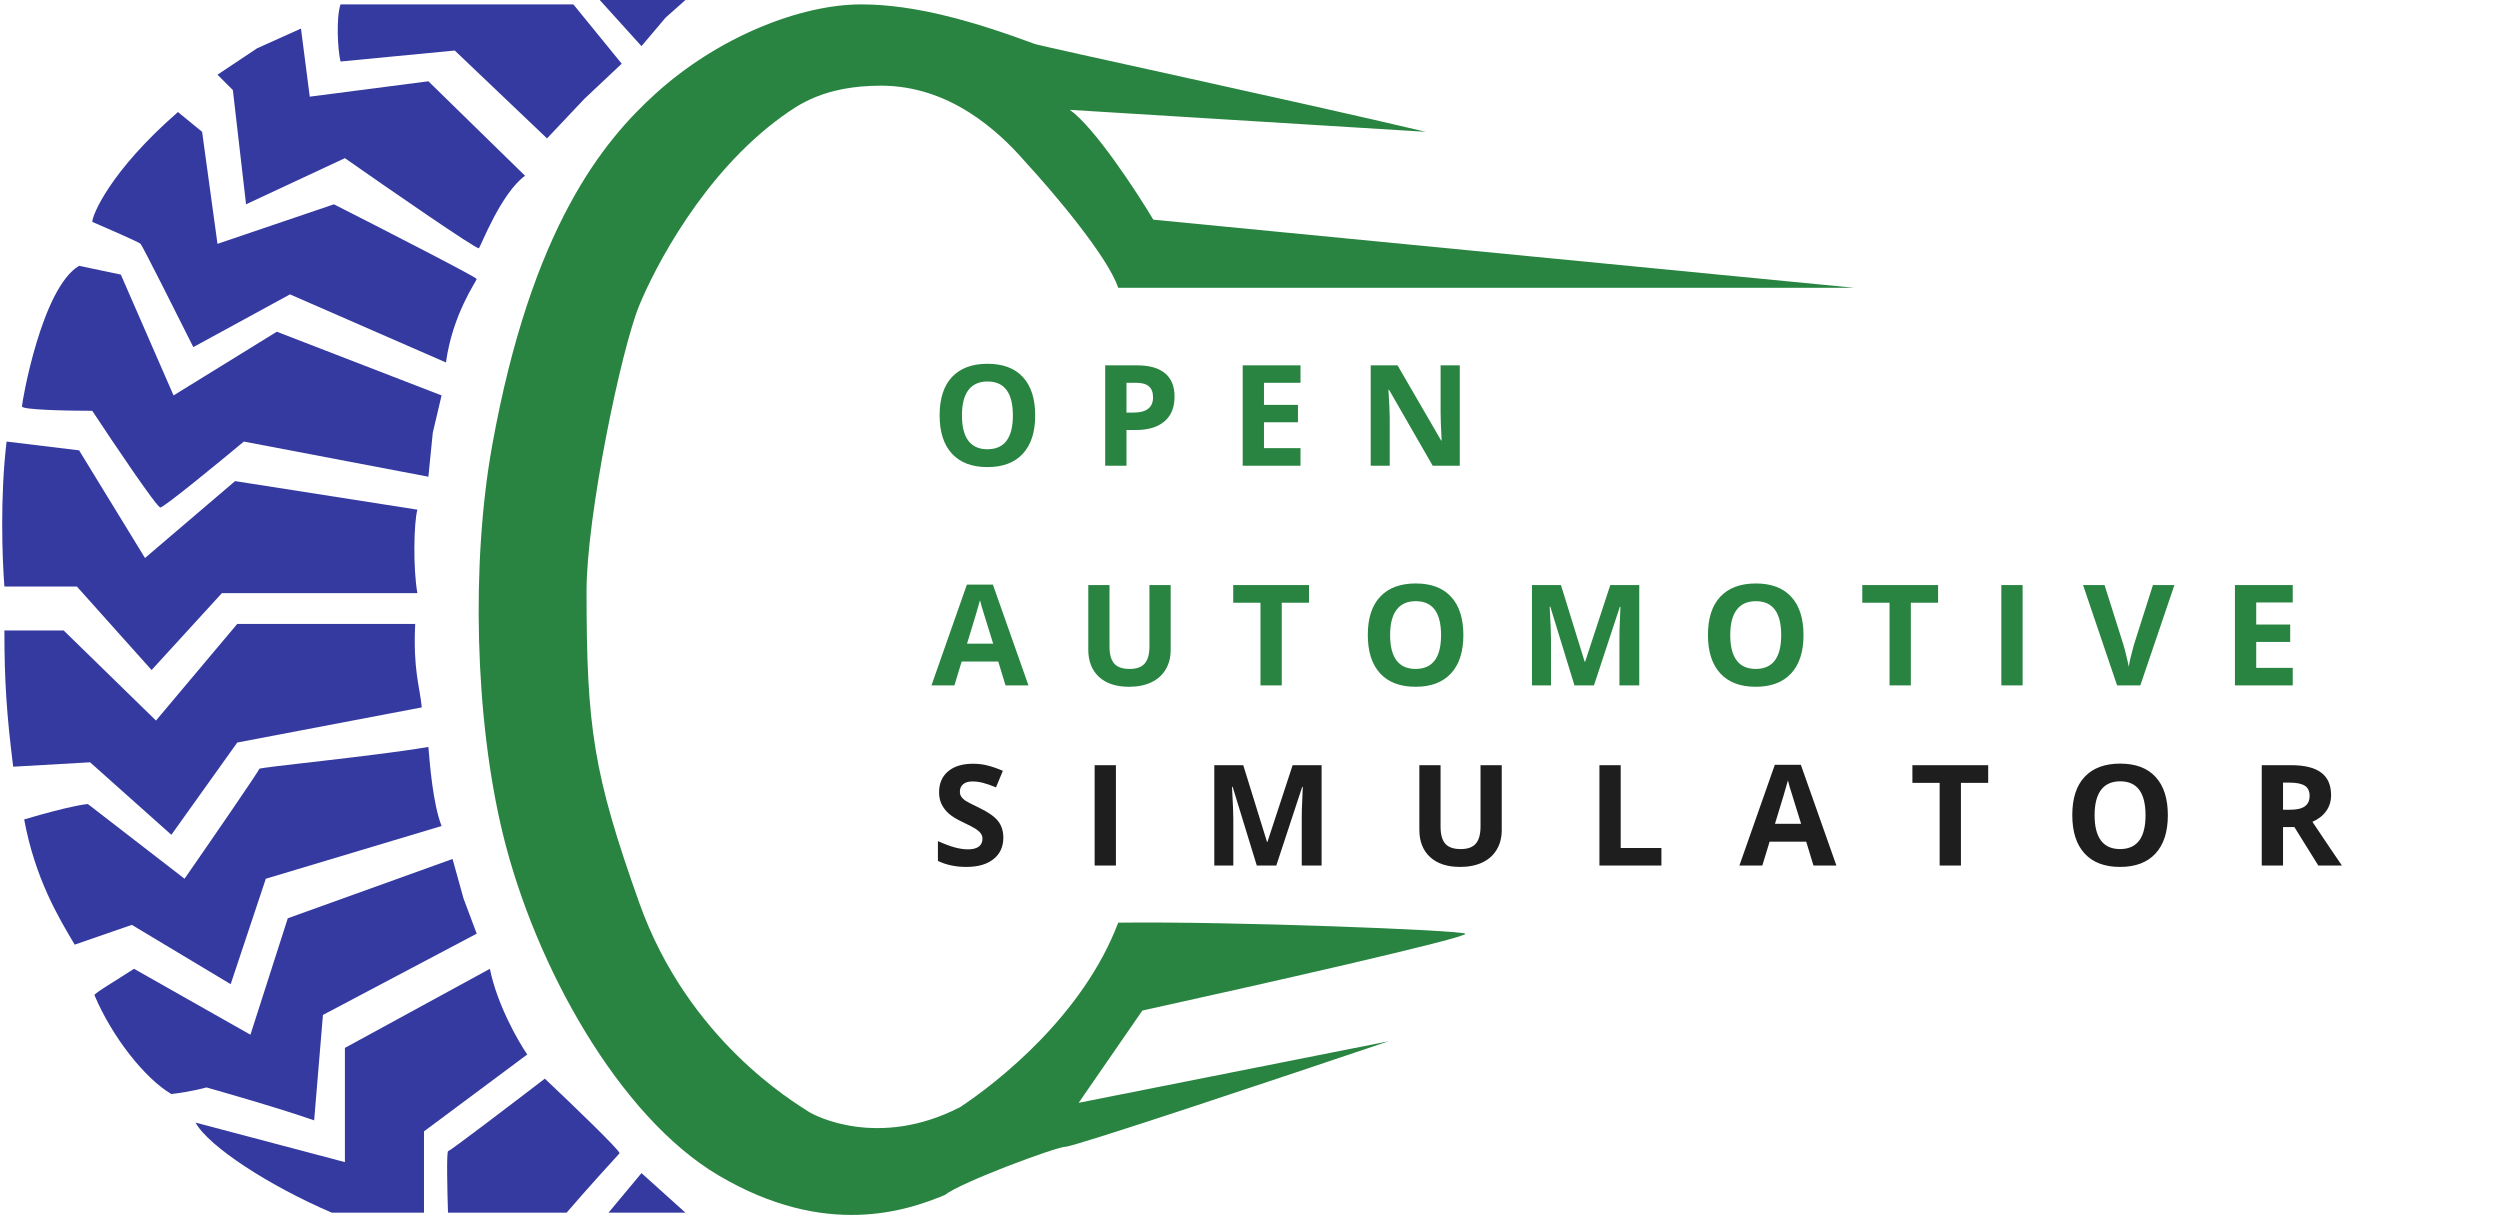 <svg width="569" height="277" viewBox="0 0 569 277" fill="none" xmlns="http://www.w3.org/2000/svg">
<path d="M44.5 255.5L78.5 264.5V238.5L111.5 220.5C113.1 228.5 117.833 236.833 120 240L96.5 257.5V276H75.5C61.5 270 47.5 261 44.5 255.5Z" fill="#353AA1"/>
<path d="M138.5 276H156L146 267L138.5 276Z" fill="#353AA1"/>
<path d="M141 262.5C141.4 262.1 129.833 251 124 245.5C116.833 251 102.4 262 102 262C101.6 262 101.8 271.167 101.967 276H128.967C132.8 271.5 140.6 262.9 141 262.5Z" fill="#353AA1"/>
<path d="M14.5 143.5H1C1 155 1.5 162.5 3 174.5L20.5 173.5L39 190L54 169L96 161C95.5 156 94 152.5 94.5 142H54L35.5 164L14.5 143.5Z" fill="#353AA1"/>
<path d="M156 0H136.5L146 10.5L151.5 4L156 0Z" fill="#353AA1"/>
<path d="M141.5 14.5L130.5 1H77.5C76.5 4 76.831 11.187 77.5 14L103.5 11.5L124.5 31.5L133 22.5L141.5 14.5Z" fill="#353AA1"/>
<path d="M18 102.5L1.5 100.5C1.19209e-07 113 0.5 127 1 133.5H17.5L34.5 152.5L50.5 135H95C94 129.5 94.167 119 95 116L53.5 109.5L33 127L18 102.5Z" fill="#353AA1"/>
<path d="M53 20.5L49.5 17L58.5 11L68.5 6.5L70.5 22L97.5 18.5L119.5 40C114 44 109.4 56.1 109 56.5C108.6 56.9 88.5 43 78.5 36L56 46.5L53 20.5Z" fill="#353AA1"/>
<path d="M46 30L40.5 25.5C25 39 21 49 21 50.5C24.5 52 31.6 55.1 32 55.5C32.4 55.9 40.167 71.333 44 79L66 67L101.5 82.5C103 71.5 108.5 63.9 108.5 63.5C108.5 63.1 86.833 52 76 46.5L49.5 55.5L46 30Z" fill="#353AA1"/>
<path d="M27.5 62.5L18 60.5C9.5 65.5 5 91.5 5 92.5C5 93.3 15.667 93.5 21 93.5C25.833 100.833 35.7 115.5 36.5 115.5C37.3 115.5 49.5 105.5 55.5 100.5L97.5 108.5L98.5 98.5L100.5 90L63 75.5L39.5 90L27.5 62.5Z" fill="#353AA1"/>
<path d="M20 183C19.833 183 16.3 183.3 5.5 186.5C8 200 13.333 208.833 17 215L30 210.5L52.5 224L60.5 200L100.5 188C98.5 182.8 97.833 173.833 97.5 170C84.833 172.167 59 174.6 59 175C59 175.4 47.667 191.833 42 200L20 183Z" fill="#353AA1"/>
<path d="M73.5 231L108.5 212.5L105.5 204.5L103 195.5L65.5 209L57 235.5L30.5 220.5C26.667 223 21.345 226.131 21.5 226.5C25.5 236 33 245.5 39 249C43.5 248.5 47 247.5 47 247.5C47 247.5 63.5 252.167 71.5 255L73.5 231Z" fill="#353AA1"/>
<path d="M262.5 50L422 65.5H254.5C252.1 58.3 239.5 43.5 233.5 37C227.167 29.667 216.032 19.5 200.5 19.5C187.5 19.5 181.5 24 178 26.5C160 39.5 149 61 145.5 69.5C141.342 79.598 133.5 117.5 133.5 134.5C133.5 165.5 135 176 145.5 205.5C156.647 236.817 181 251 184 253C185.5 254 200 261.5 218.5 252C226.833 246.5 246.5 231.2 254.5 210C280.333 209.667 332.3 211.7 333.5 212.5C334.7 213.3 285 224.5 260 230L245.5 251L316 237C292.334 245 244.5 261 242.5 261C240.5 261 218.833 269 215 272C206.5 275.5 188 282 163.5 267.5C140.952 254.155 121.858 220 114.5 190C108 163.5 107.252 127.876 112 101.5C121 51.5 137.5 32 149 21.5C163.382 8.369 182.211 1 196 1C208.5 1 222 5 235.5 10C237 10.556 295.667 23.167 324.5 30L243.5 25C249.1 29 258.5 43.334 262.5 50Z" fill="#288440"/>
<path d="M235.609 94.547C235.609 98.328 234.672 101.234 232.797 103.266C230.922 105.297 228.234 106.312 224.734 106.312C221.234 106.312 218.547 105.297 216.672 103.266C214.797 101.234 213.859 98.318 213.859 94.516C213.859 90.713 214.797 87.812 216.672 85.812C218.557 83.802 221.255 82.797 224.766 82.797C228.276 82.797 230.958 83.807 232.812 85.828C234.677 87.849 235.609 90.755 235.609 94.547ZM218.938 94.547C218.938 97.099 219.422 99.021 220.391 100.312C221.359 101.604 222.807 102.25 224.734 102.25C228.599 102.25 230.531 99.682 230.531 94.547C230.531 89.401 228.609 86.828 224.766 86.828C222.839 86.828 221.385 87.479 220.406 88.781C219.427 90.073 218.938 91.995 218.938 94.547ZM256.388 93.906H257.981C259.471 93.906 260.585 93.615 261.325 93.031C262.065 92.438 262.434 91.578 262.434 90.453C262.434 89.318 262.122 88.479 261.497 87.938C260.882 87.396 259.914 87.125 258.591 87.125H256.388V93.906ZM267.325 90.281C267.325 92.74 266.554 94.62 265.013 95.922C263.481 97.224 261.299 97.875 258.466 97.875H256.388V106H251.544V83.156H258.841C261.611 83.156 263.716 83.755 265.153 84.953C266.601 86.141 267.325 87.917 267.325 90.281ZM295.994 106H282.838V83.156H295.994V87.125H287.681V92.141H295.416V96.109H287.681V102H295.994V106ZM332.241 106H326.084L316.147 88.719H316.006C316.204 91.771 316.303 93.948 316.303 95.25V106H311.975V83.156H318.084L328.006 100.266H328.116C327.959 97.297 327.881 95.198 327.881 93.969V83.156H332.241V106Z" fill="#288440"/>
<path d="M228.859 156L227.203 150.562H218.875L217.219 156H212L220.062 133.062H225.984L234.078 156H228.859ZM226.047 146.5C224.516 141.573 223.651 138.786 223.453 138.141C223.266 137.495 223.13 136.984 223.047 136.609C222.703 137.943 221.719 141.24 220.094 146.5H226.047ZM266.443 133.156V147.938C266.443 149.625 266.062 151.104 265.302 152.375C264.552 153.646 263.463 154.62 262.036 155.297C260.609 155.974 258.922 156.312 256.974 156.312C254.036 156.312 251.755 155.562 250.13 154.062C248.505 152.552 247.693 150.49 247.693 147.875V133.156H252.521V147.141C252.521 148.901 252.875 150.193 253.583 151.016C254.291 151.839 255.463 152.25 257.099 152.25C258.682 152.25 259.828 151.839 260.536 151.016C261.255 150.182 261.614 148.88 261.614 147.109V133.156H266.443ZM291.729 156H286.885V137.188H280.682V133.156H297.932V137.188H291.729V156ZM333.062 144.547C333.062 148.328 332.124 151.234 330.249 153.266C328.374 155.297 325.687 156.312 322.187 156.312C318.687 156.312 315.999 155.297 314.124 153.266C312.249 151.234 311.312 148.318 311.312 144.516C311.312 140.714 312.249 137.812 314.124 135.812C316.01 133.802 318.708 132.797 322.218 132.797C325.729 132.797 328.411 133.807 330.265 135.828C332.13 137.849 333.062 140.755 333.062 144.547ZM316.39 144.547C316.39 147.099 316.874 149.021 317.843 150.312C318.812 151.604 320.26 152.25 322.187 152.25C326.051 152.25 327.984 149.682 327.984 144.547C327.984 139.401 326.062 136.828 322.218 136.828C320.291 136.828 318.838 137.479 317.859 138.781C316.88 140.073 316.39 141.995 316.39 144.547ZM358.348 156L352.848 138.078H352.708C352.905 141.724 353.004 144.156 353.004 145.375V156H348.676V133.156H355.27L360.676 150.625H360.77L366.504 133.156H373.098V156H368.583V145.188C368.583 144.677 368.588 144.089 368.598 143.422C368.619 142.755 368.692 140.984 368.817 138.109H368.676L362.786 156H358.348ZM410.478 144.547C410.478 148.328 409.541 151.234 407.666 153.266C405.791 155.297 403.103 156.312 399.603 156.312C396.103 156.312 393.416 155.297 391.541 153.266C389.666 151.234 388.728 148.318 388.728 144.516C388.728 140.714 389.666 137.812 391.541 135.812C393.426 133.802 396.124 132.797 399.634 132.797C403.145 132.797 405.827 133.807 407.681 135.828C409.546 137.849 410.478 140.755 410.478 144.547ZM393.806 144.547C393.806 147.099 394.291 149.021 395.259 150.312C396.228 151.604 397.676 152.25 399.603 152.25C403.468 152.25 405.4 149.682 405.4 144.547C405.4 139.401 403.478 136.828 399.634 136.828C397.707 136.828 396.254 137.479 395.275 138.781C394.296 140.073 393.806 141.995 393.806 144.547ZM434.905 156H430.061V137.188H423.858V133.156H441.108V137.188H434.905V156ZM455.504 156V133.156H460.348V156H455.504ZM490.009 133.156H494.899L487.134 156H481.853L474.103 133.156H478.993L483.29 146.75C483.53 147.552 483.774 148.49 484.024 149.562C484.285 150.625 484.446 151.365 484.509 151.781C484.623 150.823 485.014 149.146 485.681 146.75L490.009 133.156ZM521.826 156H508.67V133.156H521.826V137.125H513.514V142.141H521.248V146.109H513.514V152H521.826V156Z" fill="#288440"/>
<path d="M228.359 190.656C228.359 192.719 227.615 194.344 226.125 195.531C224.646 196.719 222.583 197.312 219.938 197.312C217.5 197.312 215.344 196.854 213.469 195.938V191.438C215.01 192.125 216.312 192.609 217.375 192.891C218.448 193.172 219.427 193.312 220.312 193.312C221.375 193.312 222.188 193.109 222.75 192.703C223.323 192.297 223.609 191.693 223.609 190.891C223.609 190.443 223.484 190.047 223.234 189.703C222.984 189.349 222.615 189.01 222.125 188.688C221.646 188.365 220.661 187.849 219.172 187.141C217.776 186.484 216.729 185.854 216.031 185.25C215.333 184.646 214.776 183.943 214.359 183.141C213.943 182.339 213.734 181.401 213.734 180.328C213.734 178.307 214.417 176.719 215.781 175.562C217.156 174.406 219.052 173.828 221.469 173.828C222.656 173.828 223.786 173.969 224.859 174.25C225.943 174.531 227.073 174.927 228.25 175.438L226.688 179.203C225.469 178.703 224.458 178.354 223.656 178.156C222.865 177.958 222.083 177.859 221.312 177.859C220.396 177.859 219.693 178.073 219.203 178.5C218.714 178.927 218.469 179.484 218.469 180.172C218.469 180.599 218.568 180.974 218.766 181.297C218.964 181.609 219.276 181.917 219.703 182.219C220.141 182.51 221.167 183.042 222.781 183.812C224.917 184.833 226.38 185.859 227.172 186.891C227.964 187.911 228.359 189.167 228.359 190.656ZM249.14 197V174.156H253.984V197H249.14ZM286.046 197L280.546 179.078H280.405C280.603 182.724 280.702 185.156 280.702 186.375V197H276.374V174.156H282.967L288.374 191.625H288.467L294.202 174.156H300.796V197H296.28V186.188C296.28 185.677 296.285 185.089 296.296 184.422C296.316 183.755 296.389 181.984 296.514 179.109H296.374L290.483 197H286.046ZM341.795 174.156V188.938C341.795 190.625 341.415 192.104 340.654 193.375C339.904 194.646 338.816 195.62 337.389 196.297C335.962 196.974 334.274 197.312 332.326 197.312C329.389 197.312 327.107 196.562 325.482 195.062C323.857 193.552 323.045 191.49 323.045 188.875V174.156H327.873V188.141C327.873 189.901 328.227 191.193 328.936 192.016C329.644 192.839 330.816 193.25 332.451 193.25C334.035 193.25 335.18 192.839 335.889 192.016C336.607 191.182 336.967 189.88 336.967 188.109V174.156H341.795ZM364.029 197V174.156H368.872V193H378.138V197H364.029ZM412.747 197L411.091 191.562H402.762L401.106 197H395.887L403.95 174.062H409.872L417.966 197H412.747ZM409.934 187.5C408.403 182.573 407.539 179.786 407.341 179.141C407.153 178.495 407.018 177.984 406.934 177.609C406.591 178.943 405.606 182.24 403.981 187.5H409.934ZM446.309 197H441.465V178.188H435.262V174.156H452.512V178.188H446.309V197ZM493.402 185.547C493.402 189.328 492.464 192.234 490.589 194.266C488.714 196.297 486.027 197.312 482.527 197.312C479.027 197.312 476.339 196.297 474.464 194.266C472.589 192.234 471.652 189.318 471.652 185.516C471.652 181.714 472.589 178.812 474.464 176.812C476.35 174.802 479.048 173.797 482.558 173.797C486.069 173.797 488.751 174.807 490.605 176.828C492.47 178.849 493.402 181.755 493.402 185.547ZM476.73 185.547C476.73 188.099 477.214 190.021 478.183 191.312C479.152 192.604 480.6 193.25 482.527 193.25C486.391 193.25 488.324 190.682 488.324 185.547C488.324 180.401 486.402 177.828 482.558 177.828C480.631 177.828 479.178 178.479 478.199 179.781C477.22 181.073 476.73 182.995 476.73 185.547ZM519.62 184.297H521.182C522.714 184.297 523.844 184.042 524.573 183.531C525.302 183.021 525.667 182.219 525.667 181.125C525.667 180.042 525.292 179.271 524.542 178.812C523.802 178.354 522.651 178.125 521.089 178.125H519.62V184.297ZM519.62 188.234V197H514.776V174.156H521.432C524.537 174.156 526.834 174.724 528.323 175.859C529.813 176.984 530.557 178.698 530.557 181C530.557 182.344 530.188 183.542 529.448 184.594C528.709 185.635 527.662 186.453 526.307 187.047C529.745 192.182 531.985 195.5 533.026 197H527.651L522.198 188.234H519.62Z" fill="#1E1E1E"/>
</svg>
